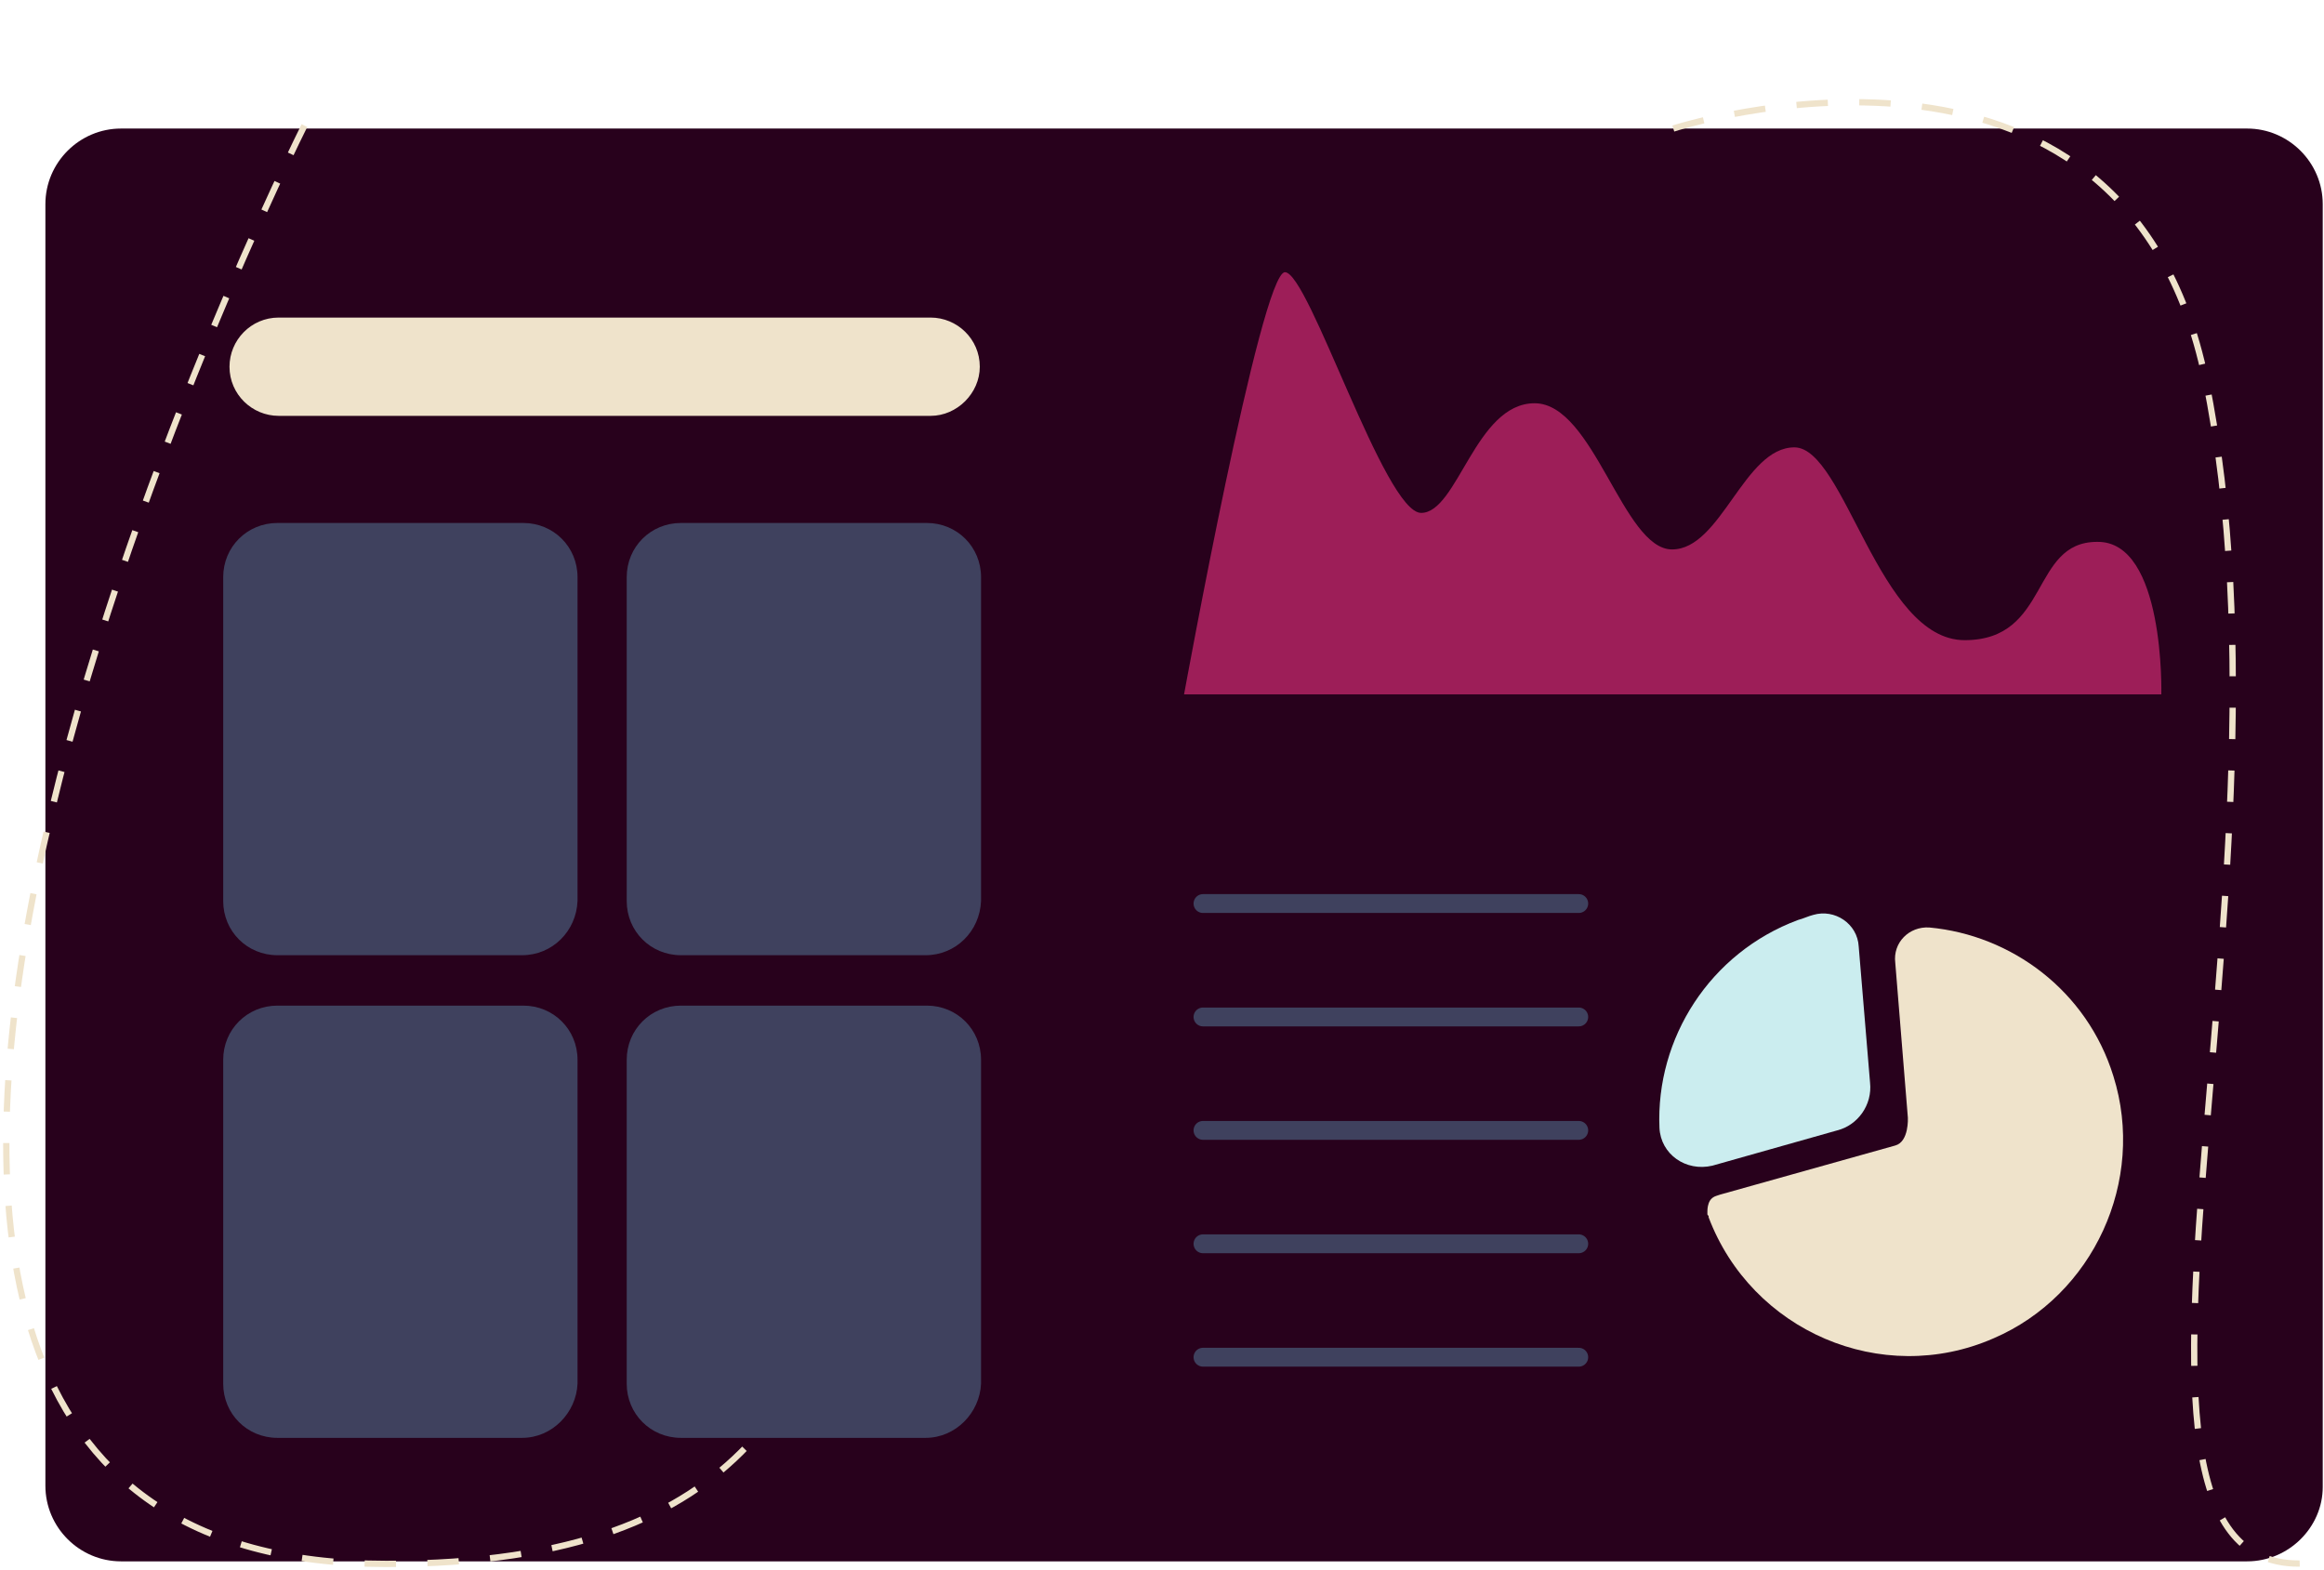 <svg width="370" height="250" viewBox="0 0 370 250" fill="none" xmlns="http://www.w3.org/2000/svg">
<path d="M357.754 248.596H19.273C12.648 248.596 7.227 243.179 7.227 236.557V32.504C7.227 25.883 12.648 20.466 19.273 20.466H357.754C364.379 20.466 369.799 25.883 369.799 32.504V236.758C369.799 243.179 364.379 248.596 357.754 248.596Z" fill="#28011C"/>
<path d="M148.161 66.212H44.368C40.152 66.212 36.538 62.801 36.538 58.387C36.538 54.174 39.951 50.562 44.368 50.562H148.161C152.377 50.562 155.99 53.973 155.99 58.387C155.99 62.6 152.377 66.212 148.161 66.212Z" fill="#EFE3CB"/>
<path opacity="0.43" d="M83.115 152.087H44.167C39.349 152.087 35.535 148.275 35.535 143.459V91.894C35.535 87.079 39.349 83.267 44.167 83.267H83.315C88.133 83.267 91.948 87.079 91.948 91.894V143.459C91.747 148.275 87.933 152.087 83.115 152.087Z" fill="#5D96B5"/>
<path opacity="0.43" d="M147.358 152.087H108.41C103.592 152.087 99.778 148.275 99.778 143.459V91.894C99.778 87.079 103.592 83.267 108.41 83.267H147.558C152.377 83.267 156.191 87.079 156.191 91.894V143.459C155.99 148.275 152.176 152.087 147.358 152.087Z" fill="#5D96B5"/>
<path opacity="0.43" d="M83.115 228.933H44.167C39.349 228.933 35.535 225.12 35.535 220.305V168.74C35.535 163.924 39.349 160.112 44.167 160.112H83.315C88.133 160.112 91.948 163.924 91.948 168.74V220.305C91.747 224.92 87.933 228.933 83.115 228.933Z" fill="#5D96B5"/>
<path opacity="0.43" d="M147.358 228.933H108.41C103.592 228.933 99.778 225.12 99.778 220.305V168.74C99.778 163.924 103.592 160.112 108.41 160.112H147.558C152.377 160.112 156.191 163.924 156.191 168.74V220.305C155.99 224.92 152.176 228.933 147.358 228.933Z" fill="#5D96B5"/>
<path opacity="0.43" d="M191.525 143.86H251.351" stroke="#5D96B5" stroke-width="3" stroke-miterlimit="10" stroke-linecap="round"/>
<path opacity="0.43" d="M191.525 161.918H251.351" stroke="#5D96B5" stroke-width="3" stroke-miterlimit="10" stroke-linecap="round"/>
<path opacity="0.43" d="M191.525 179.976H251.351" stroke="#5D96B5" stroke-width="3" stroke-miterlimit="10" stroke-linecap="round"/>
<path opacity="0.43" d="M191.525 198.034H251.351" stroke="#5D96B5" stroke-width="3" stroke-miterlimit="10" stroke-linecap="round"/>
<path opacity="0.43" d="M191.525 216.092H251.351" stroke="#5D96B5" stroke-width="3" stroke-miterlimit="10" stroke-linecap="round"/>
<path d="M344.102 110.554H188.513C188.513 110.554 200.76 43.339 204.574 43.339C208.389 43.339 220.434 81.662 226.256 81.662C232.078 81.662 234.889 64.206 244.324 64.206C253.76 64.206 258.378 87.48 266.207 87.48C274.037 87.48 277.651 71.228 285.681 71.228C293.711 71.228 299.132 101.926 312.784 101.926C326.435 101.926 323.223 86.276 333.863 86.276C344.704 86.076 344.102 110.554 344.102 110.554Z" fill="#9D1E58"/>
<path d="M297.726 172.352L295.92 150.682C295.719 147.071 292.105 144.663 288.692 145.666C287.889 145.867 287.086 146.268 286.283 146.469C272.23 151.686 263.597 165.329 264.2 179.575C264.4 183.788 268.416 186.597 272.632 185.594L292.507 179.976C295.719 179.174 298.128 175.963 297.726 172.352Z" fill="#CBEDEF"/>
<path d="M336.473 171.349C332.257 157.705 320.212 148.877 307.162 147.673C303.95 147.472 301.34 150.081 301.742 153.291L303.749 177.97C303.749 177.97 303.95 181.782 301.742 182.384L273.836 190.209L273.234 190.41C272.632 190.61 272.23 191.012 272.029 191.614C271.829 192.215 271.829 192.617 271.829 193.219C271.829 193.419 271.829 193.419 272.029 193.62C272.029 193.62 272.029 193.62 272.029 193.821C278.855 211.878 299.533 220.907 317.401 213.082C333.261 206.26 341.693 188.002 336.473 171.349Z" fill="#EFE3CB"/>
<path d="M48.467 20C48.467 20 -66.549 249 61.492 249C91.548 249 108.38 241.354 119 230.178" stroke="#EFE3CB" stroke-miterlimit="10" stroke-dasharray="5 5"/>
<path d="M266.408 20.466C266.408 20.466 338.079 -2.809 351.129 60.393C368.193 143.259 326.435 256.019 369.799 248.596" stroke="#EFE3CB" stroke-miterlimit="10" stroke-dasharray="5 5"/>
</svg>
